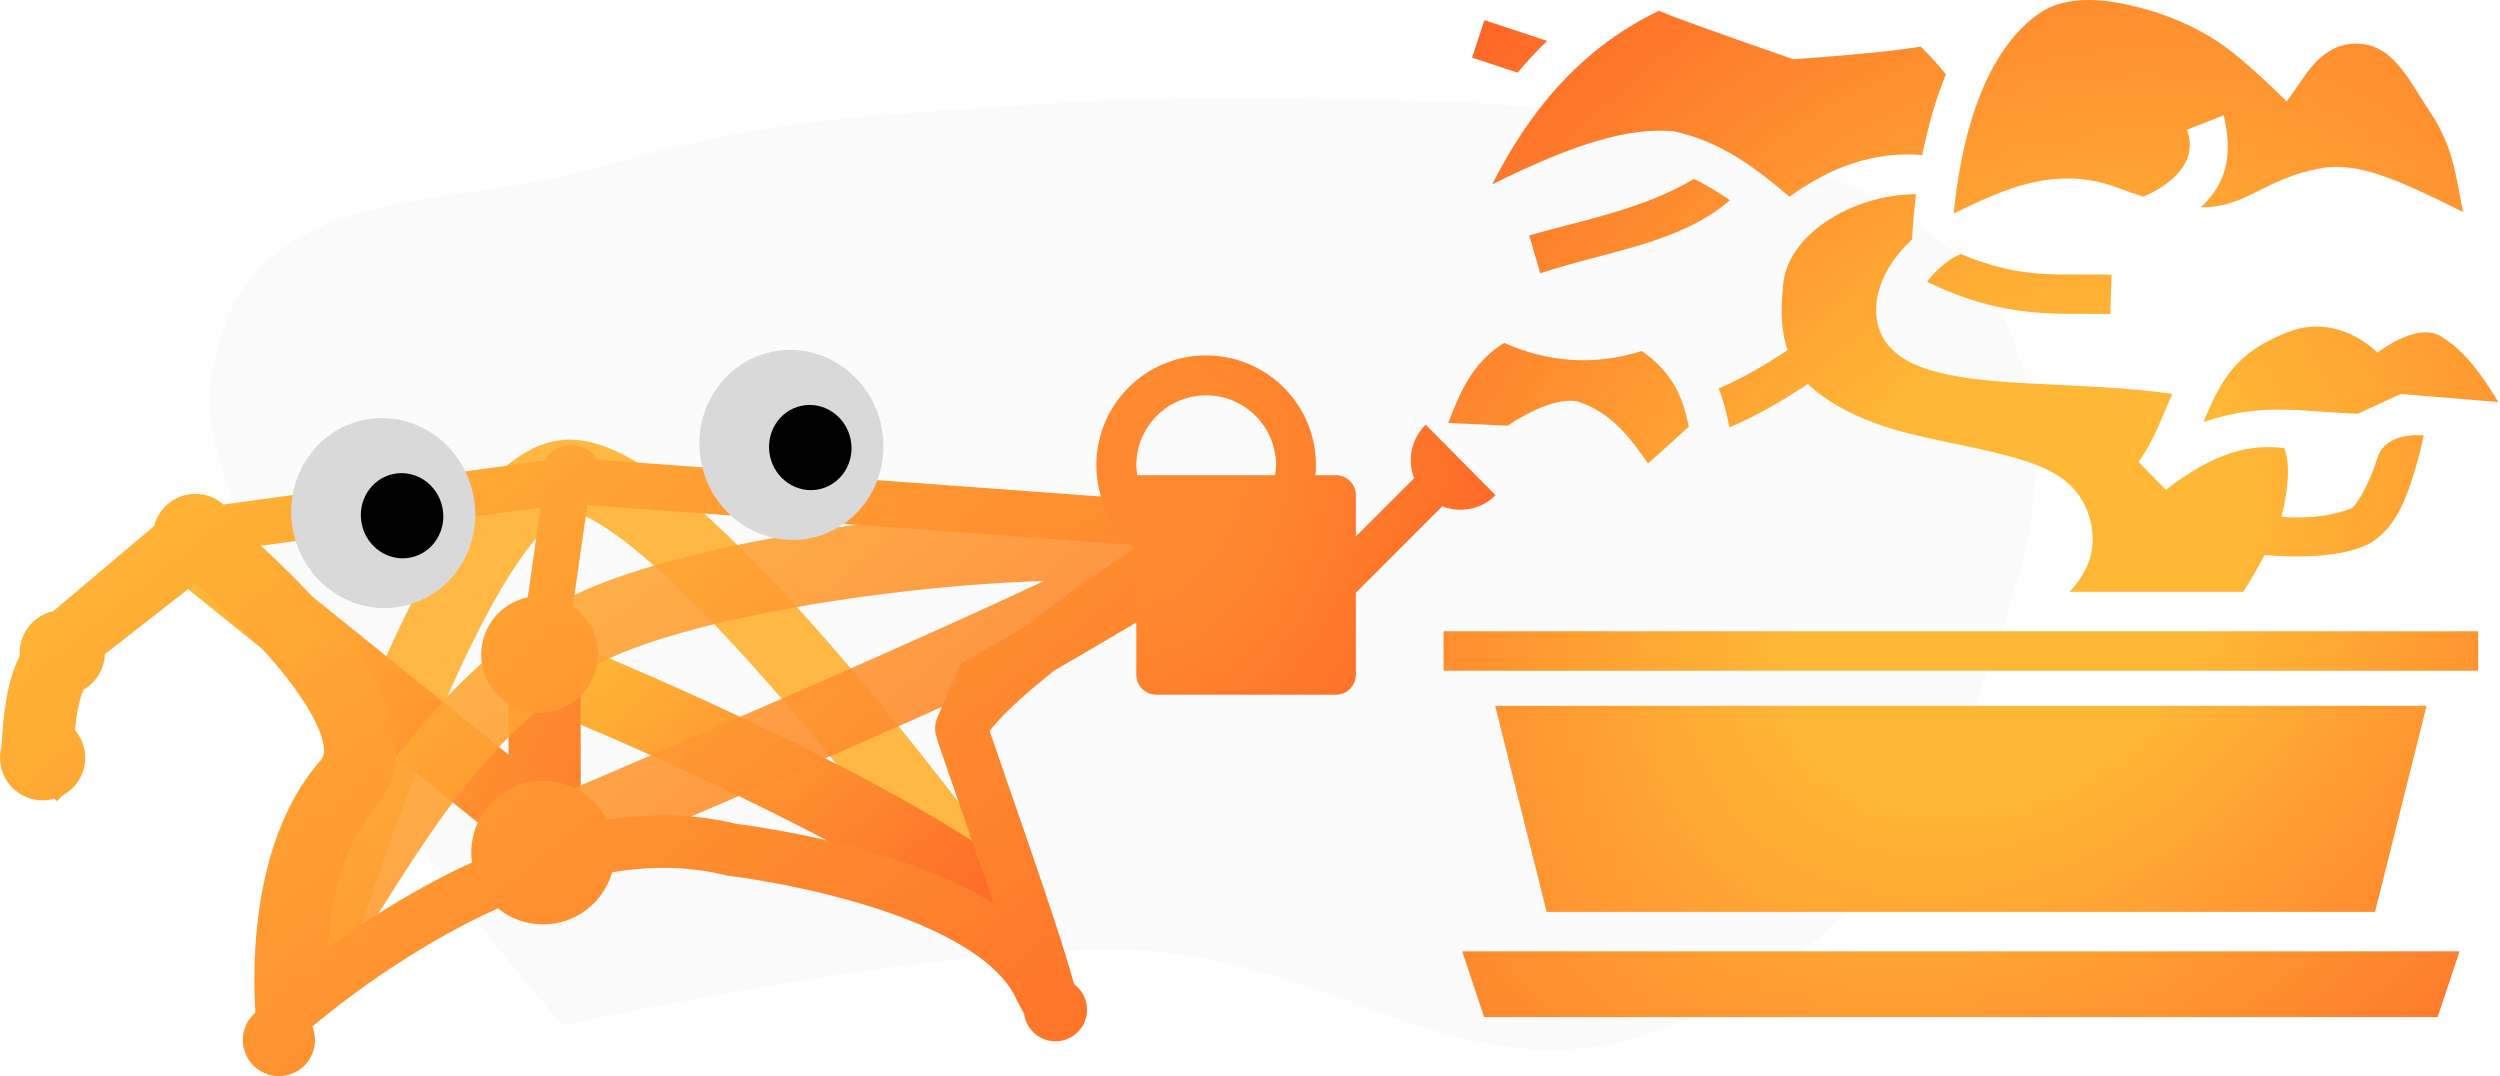 <svg width="381" height="164" viewBox="0 0 381 164" fill="none" xmlns="http://www.w3.org/2000/svg">
<path d="M160.109 15.788C186.018 14.015 226.609 15.788 226.609 15.788C226.609 15.788 294.635 19.195 306.609 51.192C313.55 69.742 309.66 83.097 303.109 101.788C293.673 128.706 280.821 145.343 254.479 156.288C223.777 169.044 203.379 144.74 170.132 144.74C136.885 144.74 85.785 156.288 85.785 156.288C85.785 156.288 55.745 122.495 45.132 96.24C38.329 79.409 27.956 68.429 33.656 51.192C41.495 27.486 68.133 32.259 92.109 25.288C117.856 17.801 133.358 17.617 160.109 15.788Z" fill="#D9D9D9" fill-opacity="0.1"/>
<path d="M152.5 140C152.5 140 104.5 73 87 72.5C69.5 72 47 148.5 47 148.5" stroke="#FFB235" stroke-opacity="0.92" stroke-width="11"/>
<path d="M80 101C96.5 107.5 134 123.9 152 137.5" stroke="url(#paint0_linear_118_92)" stroke-width="11"/>
<path d="M29 83L83 126.5V102.5" stroke="url(#paint1_linear_118_92)" stroke-width="11"/>
<path d="M83 128C83 128 173 90 179.5 84C157.5 80 93 88 83 100.5C61.443 115.545 51.5 143.5 42 150.5" stroke="url(#paint2_linear_118_92)" stroke-opacity="0.9" stroke-width="11"/>
<path fill-rule="evenodd" clip-rule="evenodd" d="M87.061 67.854C85.308 67.854 83.773 68.79 82.93 70.19L34.066 76.89C32.922 75.881 31.421 75.269 29.776 75.269C26.739 75.269 24.19 77.356 23.482 80.173L8.102 93.149C5.185 93.784 3 96.381 3 99.489C3 99.643 3.005 99.796 3.016 99.947C2.52 100.927 2.143 101.913 1.851 102.836C1.116 105.155 0.758 107.581 0.545 109.631C0.413 110.895 0.313 112.332 0.234 113.456L0.203 113.9C0.075 114.408 0.007 114.94 0.007 115.489C0.007 115.618 0.011 115.746 0.019 115.873C0.013 115.908 0.008 115.937 0.003 115.959C0.006 115.946 0.012 115.924 0.02 115.895C0.23 119.289 3.049 121.977 6.496 121.977C7.127 121.977 7.737 121.887 8.313 121.72L8.661 122.111C8.969 121.837 9.226 121.552 9.44 121.273C11.544 120.2 12.985 118.012 12.985 115.489C12.985 113.883 12.401 112.413 11.435 111.28C11.451 111.114 11.467 110.945 11.486 110.77C11.668 109.017 11.931 107.439 12.338 106.157C12.473 105.731 12.608 105.385 12.737 105.107C14.618 104.017 15.901 102.01 15.974 99.698L29.74 88.953C30.216 89.369 30.733 89.827 31.282 90.32C34.128 92.881 37.77 96.364 41.079 100.136C44.454 103.983 47.18 107.794 48.529 111.016C49.912 114.32 49.281 115.412 48.889 115.855C42.236 123.371 39.951 133.662 39.163 141.347C38.758 145.297 38.725 148.813 38.791 151.345C38.824 152.583 38.881 153.596 38.932 154.321C37.754 155.329 37.007 156.827 37.007 158.5C37.007 161.538 39.47 164 42.507 164C45.545 164 48.007 161.538 48.007 158.5C48.007 157.769 47.865 157.072 47.606 156.434C48.487 155.698 49.556 154.829 50.79 153.864C54.678 150.825 60.178 146.865 66.64 143.162C69.581 141.477 72.676 139.87 75.873 138.434C77.754 139.961 80.151 140.876 82.763 140.876C87.762 140.876 91.978 137.522 93.283 132.941C99.094 131.971 104.93 131.964 110.527 133.378L110.786 133.443L111.051 133.474L111.066 133.476L111.137 133.484L111.192 133.491L111.301 133.504L111.438 133.522C111.706 133.556 112.109 133.61 112.628 133.684C113.667 133.832 115.171 134.063 117.004 134.39C120.679 135.046 125.637 136.081 130.813 137.6C136.012 139.126 141.296 141.1 145.688 143.589C150.142 146.113 153.256 148.928 154.727 151.931C155.237 152.973 155.68 153.824 156.054 154.453L156.065 154.47C156.357 156.852 158.388 158.696 160.849 158.696C163.511 158.696 165.669 156.538 165.669 153.876C165.669 152.271 164.885 150.85 163.68 149.974L163.672 149.942C162.883 146.898 161.096 141.395 159.126 135.544C157.218 129.877 155.086 123.734 153.398 118.87L153.189 118.267C152.328 115.784 151.598 113.678 151.087 112.18C150.991 111.897 150.904 111.64 150.825 111.407C151.04 111.112 151.314 110.766 151.655 110.372C152.604 109.274 153.926 107.961 155.564 106.486C157.067 105.133 158.787 103.689 160.644 102.206C164.504 99.969 169.133 97.266 173.6 94.608C178.879 91.467 183.996 88.35 187.342 86.137C188.126 86.538 189.013 86.764 189.954 86.764C193.128 86.764 195.701 84.191 195.701 81.017C195.701 77.843 193.128 75.269 189.954 75.269C188.897 75.269 187.907 75.555 187.056 76.052C187.001 76.067 186.948 76.082 186.898 76.096C186.253 76.281 185.515 76.558 184.704 76.911L91.111 70.059C90.252 68.732 88.759 67.854 87.061 67.854ZM92.506 124.962C98.996 123.935 105.671 123.943 112.235 125.559L112.342 125.572L112.454 125.587C112.759 125.626 113.199 125.684 113.759 125.764C114.877 125.924 116.473 126.169 118.409 126.514C122.273 127.204 127.53 128.299 133.066 129.924C138.579 131.542 144.503 133.723 149.632 136.629C150.229 136.967 150.821 137.319 151.405 137.684C149.546 132.169 147.487 126.236 145.837 121.483L145.837 121.481L145.631 120.889C144.772 118.414 144.034 116.284 143.514 114.759C143.256 114 143.044 113.371 142.898 112.916C142.826 112.695 142.759 112.48 142.708 112.301C142.684 112.22 142.647 112.089 142.615 111.945C142.6 111.881 142.569 111.738 142.544 111.559C142.532 111.472 142.512 111.304 142.508 111.094L142.508 111.088C142.505 110.956 142.493 110.415 142.701 109.77C142.829 109.374 142.993 108.983 143.185 108.597L146.36 101.19L147.527 100.524L147.529 100.524L148.037 100.233C148.371 100.043 148.859 99.763 149.479 99.408C150.718 98.698 152.48 97.686 154.571 96.477C155.071 96.188 155.59 95.888 156.125 95.578C158.298 93.858 160.609 92.116 162.948 90.423C166.546 87.819 170.25 85.301 173.672 83.122L89.513 76.961L87.304 92.424C89.621 94.03 91.139 96.709 91.139 99.742C91.139 104.657 87.154 108.641 82.24 108.641C77.325 108.641 73.341 104.657 73.341 99.742C73.341 95.447 76.384 91.862 80.432 91.027L82.389 77.329L39.772 83.173C42.623 85.789 46.097 89.176 49.348 92.881C52.978 97.019 56.636 101.895 58.675 106.768C60.681 111.559 61.707 117.971 57.126 123.146C52.784 128.051 50.819 135.51 50.106 142.469C50.035 143.16 49.977 143.836 49.931 144.493C53.495 141.9 57.816 138.998 62.662 136.221C65.543 134.57 68.65 132.94 71.927 131.439C71.859 130.949 71.824 130.447 71.824 129.938C71.824 123.897 76.722 119 82.763 119C87.011 119 90.695 121.422 92.506 124.962Z" fill="url(#paint3_linear_118_92)"/>
<path d="M106.929 70.765C108.622 78.592 116.121 83.612 123.679 81.977C131.236 80.342 135.989 72.671 134.296 64.844C132.602 57.017 125.103 51.998 117.546 53.633C109.989 55.268 105.235 62.938 106.929 70.765Z" fill="#D9D9D9"/>
<path d="M117.353 69.533C118.112 73.042 121.473 75.292 124.861 74.559C128.249 73.826 130.38 70.387 129.62 66.879C128.861 63.37 125.5 61.12 122.112 61.853C118.724 62.586 116.593 66.024 117.353 69.533Z" fill="black"/>
<path d="M44.719 81.156C46.413 88.983 53.912 94.002 61.469 92.367C69.026 90.732 73.78 83.062 72.086 75.235C70.393 67.408 62.894 62.388 55.336 64.023C47.779 65.658 43.026 73.329 44.719 81.156Z" fill="#D9D9D9"/>
<path d="M55.143 79.924C55.902 83.433 59.263 85.683 62.651 84.95C66.039 84.217 68.17 80.778 67.41 77.27C66.651 73.761 63.29 71.511 59.902 72.244C56.514 72.977 54.383 76.415 55.143 79.924Z" fill="black"/>
<path d="M217.279 64.721C215.028 66.942 214.45 70.135 215.514 72.873L206.633 81.755V75.458C206.633 73.785 205.264 72.417 203.591 72.417H200.458C200.549 71.9 200.549 71.413 200.549 70.896C200.549 61.649 193.067 54.167 183.82 54.167C180.375 54.163 177.012 55.225 174.193 57.206C171.373 59.187 169.235 61.99 168.07 65.233C166.904 68.475 166.769 71.999 167.683 75.321C168.597 78.643 170.515 81.602 173.174 83.793V102.833C173.174 104.506 174.543 105.875 176.216 105.875H203.591C205.264 105.875 206.633 104.506 206.633 102.833V90.332L219.803 77.162C222.541 78.226 225.734 77.679 227.924 75.458L217.279 64.721ZM173.326 72.417C173.266 71.9 173.174 71.413 173.174 70.896C173.174 65.025 177.95 60.25 183.82 60.25C189.691 60.25 194.466 65.025 194.466 70.896C194.466 71.413 194.375 71.9 194.314 72.417H173.326Z" fill="url(#paint4_radial_118_92)"/>
<path d="M318.161 0.001C315.724 0.027 313.299 0.491 311.424 1.631C306.433 4.75 303.008 10.457 300.808 17.144C299.175 22.104 298.242 27.527 297.736 32.532C300.55 31.179 303.434 29.794 306.565 28.724C311.395 27.072 316.918 26.387 322.775 28.619C324.054 29.109 325.347 29.56 326.652 29.973C331.181 28.019 335.07 24.513 333.288 19.776L338.886 17.581C340.301 23.502 339.407 27.871 335.408 31.601C337.399 31.602 338.975 31.259 340.429 30.766C344.038 29.543 347.562 26.689 353.974 25.585L354.019 25.578C354.019 25.578 349.683 26.191 354.063 25.572C358.443 24.953 362.838 26.509 367.308 28.461C370.002 29.638 372.702 30.982 375.365 32.308C374.245 26.663 373.854 22.344 370.401 17.168C366.916 11.942 364.436 6.053 358.188 6.701C353.113 7.228 350.942 12.352 348.485 15.452C346.084 13.068 343.481 10.663 341.416 8.941C335.623 3.931 328.352 1.258 321.44 0.214C320.354 0.063 319.258 -0.009 318.161 0.001ZM252.813 1.644C240.473 7.571 232.776 17.502 227.402 28.11C228.872 27.37 230.463 26.595 232.159 25.825C239.325 22.575 247.886 19.257 255.14 20.02C262.257 21.559 267.56 25.579 272.717 29.976C279.209 25.249 285.943 23.031 292.947 23.634C293.879 19.159 294.938 15.223 296.559 11.338C295.37 9.844 294.086 8.43 292.713 7.104C286.417 8.17 273.32 9.03 273.32 9.03C273.32 9.03 255.979 3.043 252.813 1.644ZM226.228 3.072L224.341 8.781L231.284 11.075C232.696 9.38 234.201 7.762 235.79 6.231L226.228 3.072ZM258.15 27.262C250.514 31.89 240.666 33.689 233.053 35.877L234.727 41.651C245.017 38.239 255.864 37.168 263.651 30.517C261.853 29.27 259.893 28.101 258.15 27.262ZM292.007 29.593C282.046 29.64 271.969 36.046 271.717 43.903C271.284 47.833 271.587 50.882 272.425 53.361C269.056 55.606 265.492 57.687 261.935 59.199C262.705 61.196 263.205 63.203 263.56 65.137C267.99 63.237 271.74 61.036 275.52 58.523C279.425 62.212 284.875 64.384 289.095 65.578C294.496 67.076 300.377 67.994 305.497 69.341C310.617 70.688 315.438 72.377 317.638 76.837C319.075 79.75 319.298 82.883 318.342 85.57C317.719 87.323 316.681 88.846 315.387 90.195H341.87C343.029 88.365 344.218 86.317 345.117 84.589C350.493 85.043 358.149 84.968 361.916 82.329C365.485 79.709 366.922 75.318 368.07 71.54C368.684 69.517 369.106 67.678 369.378 66.361C366.189 66.118 363.155 67.02 362.317 69.793C361.304 73.127 359.424 76.699 358.358 77.482C354.663 78.862 351.286 78.993 347.681 78.767C348.55 75.599 349.202 70.695 348.106 68.294C341.584 67.482 336.332 69.926 330.074 74.627L325.892 70.381C328.056 67.587 329.332 63.928 331.059 60.031C325.912 59.277 320.156 58.968 314.579 58.697C307.047 58.332 299.902 58.085 294.424 56.48C291.685 55.678 289.213 54.522 287.538 52.327C285.862 50.132 285.509 47.024 286.423 44.025C287.322 41.077 289.106 38.613 291.39 36.516C291.516 34.328 291.707 32.005 292.007 29.593ZM298.84 38.709C296.784 39.572 294.906 41.31 293.669 42.941C305.947 48.895 313.941 47.622 321.61 47.877L321.81 41.868C314.031 41.609 308.336 42.766 298.84 38.709ZM348.65 50.622C340.8 53.682 338.507 57.77 335.807 64.321C344.638 61.295 350.449 62.724 359.347 63.053L365.884 60.036L380.746 61.275C378.202 57.072 375.628 53.422 371.941 51.23C368.253 49.038 362.325 53.751 362.325 53.751C362.325 53.751 356.501 47.561 348.65 50.622ZM229.235 52.253C224.297 55.379 222.547 59.731 220.711 64.456L229.759 64.872C232.947 62.744 237.306 60.601 240.382 61.162C245.439 62.739 248.55 66.804 251.153 70.641L257.375 65.03C256.48 60.6 255.011 56.882 250.217 53.487C242.921 55.82 235.784 55.181 229.235 52.253ZM220 96.208V102.221H377.67V96.208H220ZM227.859 107.565L235.709 138.966H361.961L369.811 107.565H227.859ZM222.835 144.979L226.176 155H371.495L374.835 144.979H222.835Z" fill="url(#paint5_radial_118_92)"/>
<defs>
<linearGradient id="paint0_linear_118_92" x1="81.836" y1="105.66" x2="129.576" y2="163.5" gradientUnits="userSpaceOnUse">
<stop stop-color="#FFB736"/>
<stop offset="1" stop-color="#FE6427"/>
</linearGradient>
<linearGradient id="paint1_linear_118_92" x1="30.377" y1="88.553" x2="123.823" y2="130.278" gradientUnits="userSpaceOnUse">
<stop stop-color="#FFB736"/>
<stop offset="1" stop-color="#FE6427"/>
</linearGradient>
<linearGradient id="paint2_linear_118_92" x1="45.507" y1="91.584" x2="133.272" y2="201.332" gradientUnits="userSpaceOnUse">
<stop stop-color="#FFB736"/>
<stop offset="1" stop-color="#FE6427"/>
</linearGradient>
<linearGradient id="paint3_linear_118_92" x1="4.991" y1="80.128" x2="129.939" y2="236.337" gradientUnits="userSpaceOnUse">
<stop stop-color="#FFB736"/>
<stop offset="1" stop-color="#FE6427"/>
</linearGradient>
<radialGradient id="paint4_radial_118_92" cx="0" cy="0" r="1" gradientUnits="userSpaceOnUse" gradientTransform="translate(174.5 73) rotate(15.173) scale(61.131 78.347)">
<stop offset="0.243" stop-color="#FF892E"/>
<stop offset="1" stop-color="#FE6427"/>
</radialGradient>
<radialGradient id="paint5_radial_118_92" cx="0" cy="0" r="1" gradientUnits="userSpaceOnUse" gradientTransform="translate(307 87) rotate(46.251) scale(119.246 155.503)">
<stop offset="0.25" stop-color="#FFB736"/>
<stop offset="1" stop-color="#FE6427"/>
</radialGradient>
</defs>
</svg>
